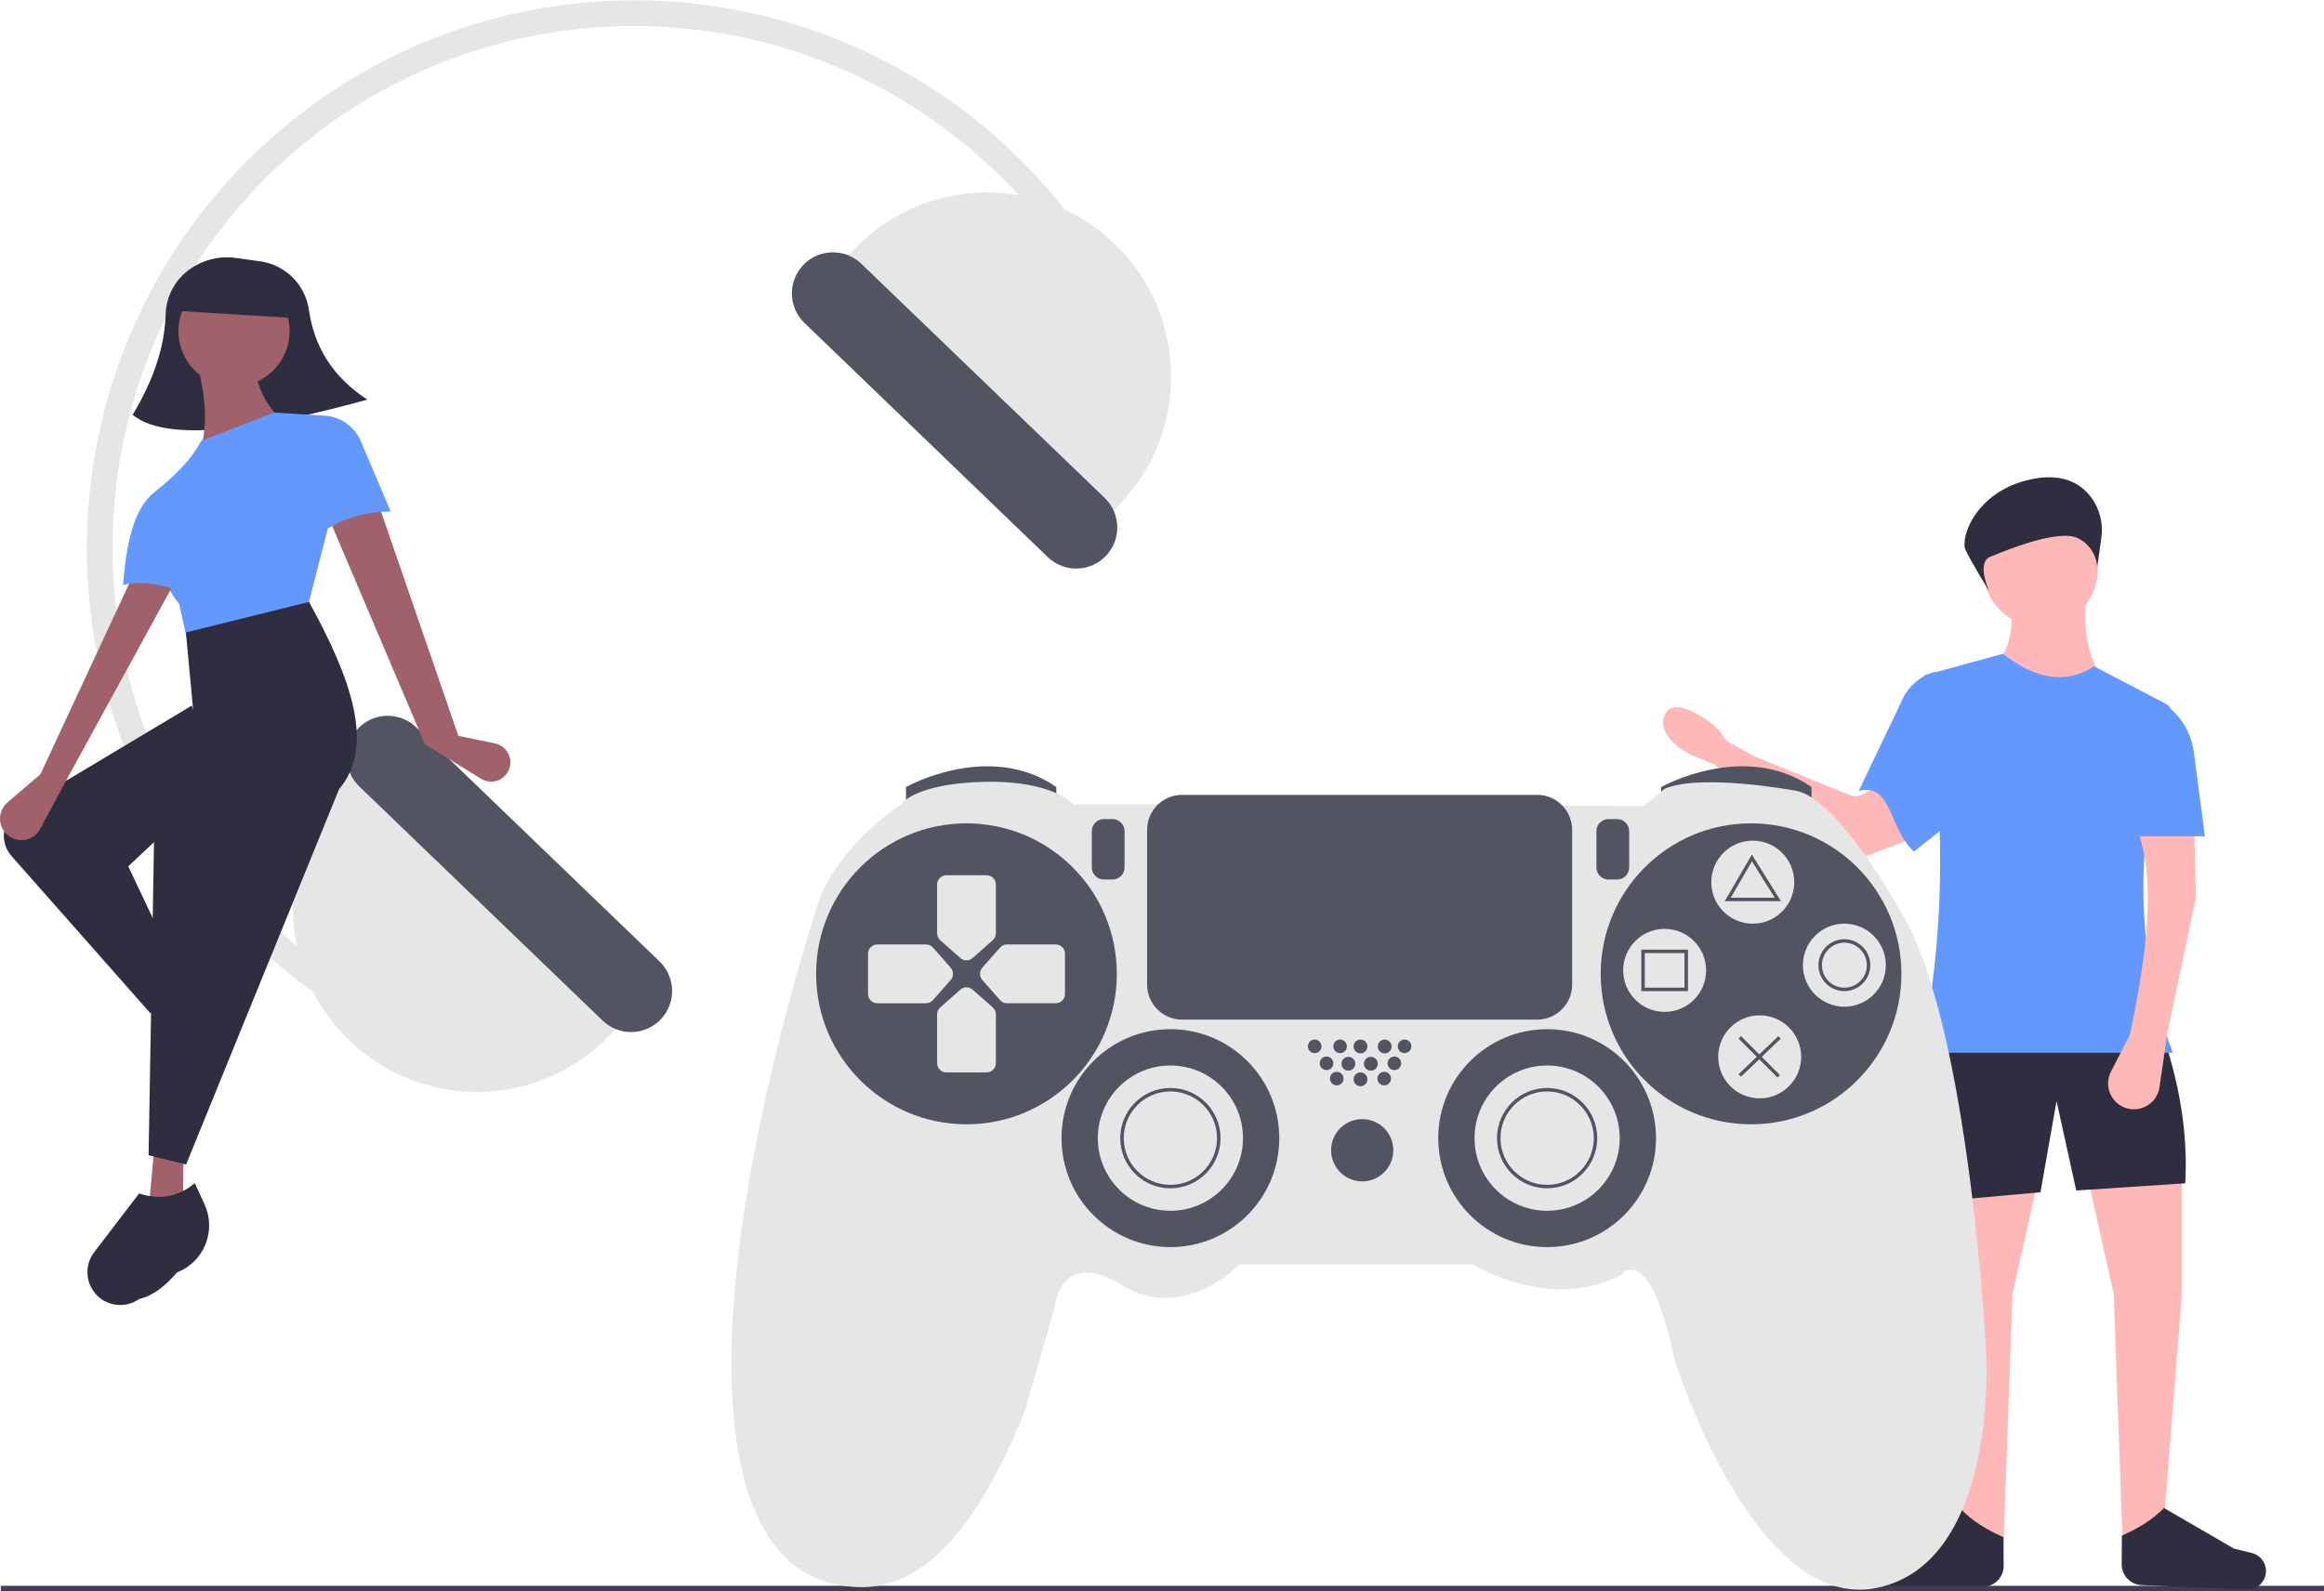 <?xml version="1.0" encoding="UTF-8"?>
<svg xmlns="http://www.w3.org/2000/svg" xmlns:xlink="http://www.w3.org/1999/xlink" width="441pt" height="302pt" viewBox="0 0 441 302" version="1.1">
<g id="surface1">
<path style=" stroke:none;fill-rule:nonzero;fill:rgb(100%,72.157%,72.157%);fill-opacity:1;" d="M 378.719 126.137 C 384.801 132.523 391.582 133.539 399.07 129.195 C 395.93 124.152 395.18 118.672 396.02 112.895 L 381.434 112.895 C 382.078 117.969 381.906 122.695 378.719 126.137 Z M 378.719 126.137 "/>
<path style=" stroke:none;fill-rule:nonzero;fill:rgb(100%,72.157%,72.157%);fill-opacity:1;" d="M 402.801 293.207 L 410.602 289.133 L 413.996 246.008 L 413.996 223.258 L 396.02 222.918 L 401.105 245.668 Z M 402.801 293.207 "/>
<path style=" stroke:none;fill-rule:nonzero;fill:rgb(100%,72.157%,72.157%);fill-opacity:1;" d="M 380.188 293.207 L 372.387 289.133 L 368.996 246.008 L 368.996 223.258 L 386.973 222.918 L 381.883 245.668 Z M 380.188 293.207 "/>
<path style=" stroke:none;fill-rule:nonzero;fill:rgb(18.431%,18.039%,25.49%);fill-opacity:1;" d="M 368.203 228.012 L 387.199 226.312 L 390.25 208.992 L 393.984 225.973 L 414.672 224.613 C 415.125 216.363 413.977 207.871 411.281 199.145 L 365.832 198.129 Z M 368.203 228.012 "/>
<path style=" stroke:none;fill-rule:nonzero;fill:rgb(100%,72.157%,72.157%);fill-opacity:1;" d="M 348.461 162.969 L 325.613 145.355 C 325.375 145.172 325.117 145.023 324.84 144.91 L 321.516 143.559 C 318.852 142.473 313.77 138.859 316.246 135.137 C 318.246 132.137 325.891 137.512 326.832 139.504 C 327.129 140.129 327.617 140.645 328.227 140.977 L 332.871 143.523 C 332.98 143.586 333.098 143.641 333.219 143.691 L 350.895 150.863 C 351.891 151.266 353.02 151.164 353.922 150.59 L 357.129 148.555 C 358.055 147.969 359.211 147.875 360.219 148.309 C 361.227 148.742 361.953 149.641 362.168 150.719 L 363.227 156.07 C 363.543 157.664 362.664 159.25 361.152 159.828 L 351.672 163.441 C 350.594 163.855 349.379 163.676 348.461 162.969 Z M 348.461 162.969 "/>
<path style=" stroke:none;fill-rule:nonzero;fill:rgb(38.824%,59.608%,100%);fill-opacity:1;" d="M 352.707 150.137 C 359.031 148.438 358.367 157.285 363.195 161.637 L 372.684 154.137 L 367.188 127.496 C 364.199 128.352 361.785 130.566 360.668 133.473 Z M 352.707 150.137 "/>
<path style=" stroke:none;fill-rule:nonzero;fill:rgb(38.824%,59.608%,100%);fill-opacity:1;" d="M 364.473 199.824 L 412.301 199.824 C 404.559 178.945 405.312 157.469 411.902 135.582 C 412.133 134.832 411.797 134.027 411.102 133.66 L 397.375 126.477 C 391.984 129.988 386.195 128.91 380.078 124.102 L 365.152 128.176 C 369.215 152.605 369.332 176.531 364.473 199.824 Z M 364.473 199.824 "/>
<path style=" stroke:none;fill-rule:nonzero;fill:rgb(18.431%,18.039%,25.49%);fill-opacity:1;" d="M 376.434 301.184 L 356.5 302.031 C 354.703 302.105 353.141 300.812 352.871 299.031 C 352.605 297.23 353.75 295.523 355.516 295.09 L 358.895 294.258 L 372.184 286.551 C 374.152 288.59 376.859 290.316 380.176 291.785 L 380.215 297.207 C 380.23 299.336 378.559 301.094 376.434 301.184 Z M 376.434 301.184 "/>
<path style=" stroke:none;fill-rule:nonzero;fill:rgb(24.706%,23.922%,33.725%);fill-opacity:1;" d="M 440.938 302.098 L 0.16 302.098 L 0.16 301.008 L 441.137 301.008 Z M 440.938 302.098 "/>
<path style=" stroke:none;fill-rule:nonzero;fill:rgb(18.431%,18.039%,25.49%);fill-opacity:1;" d="M 406.391 300.879 L 426.324 301.727 C 428.121 301.805 429.688 300.508 429.953 298.727 C 430.223 296.93 429.074 295.219 427.309 294.785 L 423.93 293.957 L 410.641 286.246 C 408.672 288.285 405.965 290.012 402.648 291.48 L 402.609 296.902 C 402.594 299.031 404.266 300.789 406.391 300.879 Z M 406.391 300.879 "/>
<path style=" stroke:none;fill-rule:nonzero;fill:rgb(100%,72.157%,72.157%);fill-opacity:1;" d="M 398.055 108.141 C 398.055 114.141 393.195 119.008 387.199 119.008 C 381.203 119.008 376.344 114.141 376.344 108.141 C 376.344 102.141 381.203 97.273 387.199 97.273 C 393.195 97.273 398.055 102.141 398.055 108.141 Z M 398.055 108.141 "/>
<path style=" stroke:none;fill-rule:nonzero;fill:rgb(100%,72.157%,72.157%);fill-opacity:1;" d="M 404.16 196.43 L 400.574 203.41 C 399.934 204.656 399.855 206.117 400.359 207.422 C 400.863 208.73 401.902 209.758 403.211 210.25 C 404.602 210.773 406.148 210.637 407.426 209.883 C 408.703 209.125 409.57 207.832 409.785 206.363 L 411.281 196.09 L 416.707 170.281 L 416.371 157.379 L 405.516 157.379 C 409.219 166.977 407.383 181.133 404.16 196.43 Z M 404.16 196.43 "/>
<path style=" stroke:none;fill-rule:nonzero;fill:rgb(38.824%,59.608%,100%);fill-opacity:1;" d="M 403.82 158.738 L 418.406 158.738 L 416.289 142.723 C 415.703 138.312 412.926 134.496 408.906 132.59 Z M 403.82 158.738 "/>
<path style=" stroke:none;fill-rule:nonzero;fill:rgb(18.431%,18.039%,25.49%);fill-opacity:1;" d="M 398.738 102.156 C 399.176 99.219 398.348 96.234 396.457 93.949 C 394.605 91.754 391.5 89.961 386.352 90.805 C 375.117 92.656 371.875 102.02 372.977 104.375 C 374.078 106.73 377.453 112.188 377.453 112.188 C 377.453 112.188 374.977 106.785 377.664 105.684 C 380.352 104.586 390.75 100.25 394.383 102.203 C 396.473 103.254 397.84 105.352 397.961 107.691 Z M 398.738 102.156 "/>
<path style=" stroke:none;fill-rule:nonzero;fill:rgb(90.196%,90.196%,90.196%);fill-opacity:1;" d="M 212.965 56.93 L 208.598 59.148 C 203.574 49.238 196.914 40.25 188.902 32.559 C 149.555 -5.312 86.77 -4.074 48.945 35.316 C 11.117 74.707 12.355 137.562 51.703 175.434 C 59.191 182.656 67.77 188.648 77.125 193.195 L 74.988 197.605 C 34.273 177.812 11.047 133.906 17.566 89.07 C 24.09 44.23 58.859 8.781 103.523 1.434 C 148.184 -5.91 192.453 16.539 212.965 56.93 Z M 212.965 56.93 "/>
<path style=" stroke:none;fill-rule:nonzero;fill:rgb(90.196%,90.196%,90.196%);fill-opacity:1;" d="M 65.32 148.074 C 51.957 161.996 52.391 184.125 66.293 197.508 C 80.199 210.891 102.305 210.453 115.672 196.535 L 121.684 190.273 L 71.336 141.812 Z M 65.32 148.074 "/>
<path style=" stroke:none;fill-rule:nonzero;fill:rgb(32.549%,32.941%,38.039%);fill-opacity:1;" d="M 67.961 138.258 C 64.984 141.363 65.082 146.293 68.176 149.277 L 114.359 193.727 C 117.457 196.711 122.387 196.613 125.367 193.508 C 128.348 190.406 128.25 185.473 125.148 182.488 L 78.969 138.043 C 75.867 135.062 70.941 135.16 67.961 138.258 Z M 67.961 138.258 "/>
<path style=" stroke:none;fill-rule:nonzero;fill:rgb(90.196%,90.196%,90.196%);fill-opacity:1;" d="M 206.473 101.98 L 212.484 95.719 C 225.852 81.801 225.414 59.668 211.512 46.285 C 197.605 32.902 175.5 33.34 162.133 47.262 L 156.121 53.52 Z M 206.473 101.98 "/>
<path style=" stroke:none;fill-rule:nonzero;fill:rgb(32.549%,32.941%,38.039%);fill-opacity:1;" d="M 152.438 50.285 C 149.465 53.391 149.562 58.32 152.656 61.305 L 198.836 105.754 C 201.938 108.734 206.863 108.633 209.84 105.531 C 212.82 102.43 212.723 97.5 209.629 94.516 L 163.445 50.07 C 160.344 47.09 155.422 47.188 152.438 50.285 Z M 152.438 50.285 "/>
<path style=" stroke:none;fill-rule:nonzero;fill:rgb(32.549%,32.941%,38.039%);fill-opacity:1;" d="M 171.918 153.004 L 171.918 149.391 C 171.918 149.391 187.66 140.527 200.449 149.391 L 200.449 152.676 Z M 171.918 153.004 "/>
<path style=" stroke:none;fill-rule:nonzero;fill:rgb(32.549%,32.941%,38.039%);fill-opacity:1;" d="M 315.227 153.004 L 315.227 149.391 C 315.227 149.391 330.965 140.527 343.754 149.391 L 343.754 152.676 Z M 315.227 153.004 "/>
<path style=" stroke:none;fill-rule:nonzero;fill:rgb(90.196%,90.196%,90.196%);fill-opacity:1;" d="M 219.141 152.676 L 203.73 152.676 C 203.73 152.676 199.793 148.078 186.676 148.406 C 173.559 148.734 170.938 152.676 170.938 152.676 C 170.938 152.676 157.984 161.375 155.031 172.207 C 155.031 172.207 139.125 219.977 138.797 257.402 C 138.473 294.828 152.898 300.082 160.441 301.066 C 167.984 302.051 181.43 300.738 194.547 267.582 L 200.121 248.211 C 200.121 248.211 201.105 236.719 212.91 243.941 C 224.715 251.164 235.211 240.004 235.211 240.004 L 279.48 240.004 C 279.48 240.004 294.238 249.195 307.684 241.973 C 307.684 241.973 312.93 235.078 317.848 258.387 C 317.848 258.387 332.934 306.32 356.215 301.395 C 379.5 296.473 376.875 256.418 376.875 256.418 C 376.875 256.418 373.762 195.191 360.973 173.523 C 360.973 173.523 348.676 151.035 340.477 150.047 C 340.477 150.047 322.766 146.766 315.883 149.719 L 311.945 153.004 Z M 219.141 152.676 "/>
<path style=" stroke:none;fill-rule:nonzero;fill:rgb(32.549%,32.941%,38.039%);fill-opacity:1;" d="M 211.926 184.848 C 211.926 200.621 199.152 213.41 183.398 213.41 C 167.641 213.41 154.867 200.621 154.867 184.848 C 154.867 169.074 167.641 156.285 183.398 156.285 C 199.152 156.285 211.926 169.074 211.926 184.848 Z M 211.926 184.848 "/>
<path style=" stroke:none;fill-rule:nonzero;fill:rgb(32.549%,32.941%,38.039%);fill-opacity:1;" d="M 360.809 184.848 C 360.809 200.621 348.035 213.41 332.277 213.41 C 316.52 213.41 303.746 200.621 303.746 184.848 C 303.746 169.074 316.52 156.285 332.277 156.285 C 348.035 156.285 360.809 169.074 360.809 184.848 Z M 360.809 184.848 "/>
<path style=" stroke:none;fill-rule:nonzero;fill:rgb(90.196%,90.196%,90.196%);fill-opacity:1;" d="M 188.367 178.48 L 184.566 181.848 C 183.898 182.434 182.898 182.434 182.234 181.848 L 178.422 178.48 C 178.047 178.148 177.828 177.668 177.824 177.168 L 177.824 167.898 C 177.828 166.926 178.617 166.137 179.59 166.137 L 187.215 166.137 C 188.188 166.133 188.977 166.922 188.98 167.895 L 188.98 177.16 C 188.973 177.668 188.754 178.148 188.367 178.48 Z M 188.367 178.48 "/>
<path style=" stroke:none;fill-rule:nonzero;fill:rgb(90.196%,90.196%,90.196%);fill-opacity:1;" d="M 188.367 191.215 L 184.566 187.848 C 183.898 187.262 182.898 187.262 182.234 187.848 L 178.422 191.219 C 178.047 191.551 177.828 192.027 177.824 192.531 L 177.824 201.789 C 177.824 202.762 178.609 203.555 179.582 203.555 L 187.215 203.555 C 188.188 203.559 188.977 202.77 188.98 201.797 L 188.98 192.535 C 188.973 192.027 188.754 191.547 188.367 191.215 Z M 188.367 191.215 "/>
<path style=" stroke:none;fill-rule:nonzero;fill:rgb(90.196%,90.196%,90.196%);fill-opacity:1;" d="M 177.039 189.832 L 180.402 186.016 C 180.988 185.352 180.988 184.352 180.402 183.684 L 177.039 179.867 C 176.707 179.492 176.23 179.273 175.727 179.27 L 166.48 179.27 C 165.508 179.273 164.719 180.062 164.719 181.035 L 164.719 188.668 C 164.715 189.645 165.504 190.434 166.477 190.438 L 175.73 190.438 C 176.234 190.43 176.707 190.211 177.039 189.832 Z M 177.039 189.832 "/>
<path style=" stroke:none;fill-rule:nonzero;fill:rgb(90.196%,90.196%,90.196%);fill-opacity:1;" d="M 189.758 189.832 L 186.402 186.016 C 185.812 185.348 185.812 184.348 186.402 183.68 L 189.766 179.863 C 190.098 179.488 190.574 179.27 191.078 179.266 L 200.324 179.266 C 201.297 179.266 202.086 180.055 202.09 181.027 L 202.09 188.668 C 202.09 189.641 201.305 190.43 200.332 190.434 L 191.082 190.434 C 190.574 190.434 190.094 190.215 189.758 189.832 Z M 189.758 189.832 "/>
<path style=" stroke:none;fill-rule:nonzero;fill:rgb(32.549%,32.941%,38.039%);fill-opacity:1;" d="M 242.754 216.035 C 242.754 227.461 233.504 236.719 222.094 236.719 C 210.684 236.719 201.434 227.461 201.434 216.035 C 201.434 204.613 210.684 195.355 222.094 195.355 C 233.504 195.355 242.754 204.613 242.754 216.035 Z M 242.754 216.035 "/>
<path style=" stroke:none;fill-rule:nonzero;fill:rgb(32.549%,32.941%,38.039%);fill-opacity:1;" d="M 314.242 216.035 C 314.242 227.461 304.992 236.719 293.582 236.719 C 282.172 236.719 272.922 227.461 272.922 216.035 C 272.922 204.613 282.172 195.355 293.582 195.355 C 304.992 195.355 314.242 204.613 314.242 216.035 Z M 314.242 216.035 "/>
<path style=" stroke:none;fill-rule:nonzero;fill:rgb(90.196%,90.196%,90.196%);fill-opacity:1;" d="M 235.867 216.035 C 235.867 223.652 229.699 229.824 222.094 229.824 C 214.484 229.824 208.32 223.652 208.32 216.035 C 208.32 208.422 214.484 202.25 222.094 202.25 C 229.699 202.25 235.867 208.422 235.867 216.035 Z M 235.867 216.035 "/>
<path style=" stroke:none;fill-rule:nonzero;fill:rgb(32.549%,32.941%,38.039%);fill-opacity:1;" d="M 222.094 225.559 C 216.84 225.559 212.582 221.297 212.582 216.035 C 212.582 210.777 216.84 206.516 222.094 206.516 C 227.344 206.516 231.602 210.777 231.602 216.035 C 231.598 221.293 227.344 225.551 222.094 225.559 Z M 222.094 207.172 C 217.203 207.172 213.238 211.141 213.238 216.035 C 213.238 220.934 217.203 224.902 222.094 224.902 C 226.984 224.902 230.945 220.934 230.945 216.035 C 230.941 211.145 226.98 207.18 222.094 207.172 Z M 222.094 207.172 "/>
<path style=" stroke:none;fill-rule:nonzero;fill:rgb(90.196%,90.196%,90.196%);fill-opacity:1;" d="M 307.355 216.035 C 307.355 223.652 301.188 229.824 293.582 229.824 C 285.977 229.824 279.809 223.652 279.809 216.035 C 279.809 208.422 285.977 202.25 293.582 202.25 C 301.188 202.25 307.355 208.422 307.355 216.035 Z M 307.355 216.035 "/>
<path style=" stroke:none;fill-rule:nonzero;fill:rgb(32.549%,32.941%,38.039%);fill-opacity:1;" d="M 293.582 225.559 C 288.328 225.559 284.07 221.297 284.07 216.035 C 284.07 210.777 288.328 206.516 293.582 206.516 C 298.832 206.516 303.09 210.777 303.09 216.035 C 303.086 221.293 298.832 225.551 293.582 225.559 Z M 293.582 207.172 C 288.691 207.172 284.727 211.141 284.727 216.035 C 284.727 220.934 288.691 224.902 293.582 224.902 C 298.473 224.902 302.438 220.934 302.438 216.035 C 302.43 211.145 298.469 207.18 293.582 207.172 Z M 293.582 207.172 "/>
<path style=" stroke:none;fill-rule:nonzero;fill:rgb(32.549%,32.941%,38.039%);fill-opacity:1;" d="M 264.395 218.336 C 264.395 221.598 261.754 224.246 258.492 224.246 C 255.234 224.246 252.59 221.598 252.59 218.336 C 252.59 215.07 255.234 212.426 258.492 212.426 C 261.754 212.426 264.395 215.07 264.395 218.336 Z M 264.395 218.336 "/>
<path style=" stroke:none;fill-rule:nonzero;fill:rgb(32.549%,32.941%,38.039%);fill-opacity:1;" d="M 250.762 198.609 C 250.762 199.324 250.184 199.902 249.473 199.902 C 248.762 199.902 248.184 199.324 248.184 198.609 C 248.184 197.898 248.762 197.32 249.473 197.32 C 250.184 197.32 250.762 197.898 250.762 198.609 Z M 250.762 198.609 "/>
<path style=" stroke:none;fill-rule:nonzero;fill:rgb(32.549%,32.941%,38.039%);fill-opacity:1;" d="M 255.586 198.609 C 255.586 199.324 255.012 199.902 254.301 199.902 C 253.586 199.902 253.012 199.324 253.012 198.609 C 253.012 197.898 253.586 197.32 254.301 197.32 C 255.012 197.32 255.586 197.898 255.586 198.609 Z M 255.586 198.609 "/>
<path style=" stroke:none;fill-rule:nonzero;fill:rgb(32.549%,32.941%,38.039%);fill-opacity:1;" d="M 254.945 204.734 C 254.945 205.445 254.367 206.023 253.656 206.023 C 252.945 206.023 252.367 205.445 252.367 204.734 C 252.367 204.02 252.945 203.445 253.656 203.445 C 254.367 203.445 254.945 204.02 254.945 204.734 Z M 254.945 204.734 "/>
<path style=" stroke:none;fill-rule:nonzero;fill:rgb(32.549%,32.941%,38.039%);fill-opacity:1;" d="M 259.477 204.875 C 259.477 205.602 258.891 206.188 258.164 206.188 C 257.441 206.188 256.855 205.602 256.855 204.875 C 256.855 204.148 257.441 203.562 258.164 203.562 C 258.891 203.562 259.477 204.148 259.477 204.875 Z M 259.477 204.875 "/>
<path style=" stroke:none;fill-rule:nonzero;fill:rgb(32.549%,32.941%,38.039%);fill-opacity:1;" d="M 263.957 204.734 C 263.957 205.445 263.379 206.023 262.668 206.023 C 261.957 206.023 261.379 205.445 261.379 204.734 C 261.379 204.02 261.957 203.445 262.668 203.445 C 263.379 203.445 263.957 204.02 263.957 204.734 Z M 263.957 204.734 "/>
<path style=" stroke:none;fill-rule:nonzero;fill:rgb(32.549%,32.941%,38.039%);fill-opacity:1;" d="M 253.012 201.836 C 253.012 202.547 252.438 203.125 251.727 203.125 C 251.012 203.125 250.438 202.547 250.438 201.836 C 250.438 201.121 251.012 200.543 251.727 200.543 C 252.438 200.543 253.012 201.121 253.012 201.836 Z M 253.012 201.836 "/>
<path style=" stroke:none;fill-rule:nonzero;fill:rgb(32.549%,32.941%,38.039%);fill-opacity:1;" d="M 257.18 201.922 C 257.18 202.645 256.594 203.234 255.871 203.234 C 255.145 203.234 254.559 202.645 254.559 201.922 C 254.559 201.195 255.145 200.605 255.871 200.605 C 256.594 200.605 257.18 201.195 257.18 201.922 Z M 257.18 201.922 "/>
<path style=" stroke:none;fill-rule:nonzero;fill:rgb(32.549%,32.941%,38.039%);fill-opacity:1;" d="M 261.445 201.922 C 261.445 202.645 260.855 203.234 260.133 203.234 C 259.41 203.234 258.82 202.645 258.82 201.922 C 258.82 201.195 259.41 200.605 260.133 200.605 C 260.855 200.605 261.445 201.195 261.445 201.922 Z M 261.445 201.922 "/>
<path style=" stroke:none;fill-rule:nonzero;fill:rgb(32.549%,32.941%,38.039%);fill-opacity:1;" d="M 265.887 201.836 C 265.887 202.547 265.312 203.125 264.598 203.125 C 263.887 203.125 263.309 202.547 263.309 201.836 C 263.309 201.121 263.887 200.543 264.598 200.543 C 265.312 200.543 265.887 201.121 265.887 201.836 Z M 265.887 201.836 "/>
<path style=" stroke:none;fill-rule:nonzero;fill:rgb(32.549%,32.941%,38.039%);fill-opacity:1;" d="M 259.477 198.637 C 259.477 199.363 258.891 199.949 258.164 199.949 C 257.441 199.949 256.855 199.363 256.855 198.637 C 256.855 197.91 257.441 197.324 258.164 197.324 C 258.891 197.324 259.477 197.91 259.477 198.637 Z M 259.477 198.637 "/>
<path style=" stroke:none;fill-rule:nonzero;fill:rgb(32.549%,32.941%,38.039%);fill-opacity:1;" d="M 264.066 198.637 C 264.066 199.363 263.48 199.949 262.758 199.949 C 262.031 199.949 261.445 199.363 261.445 198.637 C 261.445 197.91 262.031 197.324 262.758 197.324 C 263.48 197.324 264.066 197.91 264.066 198.637 Z M 264.066 198.637 "/>
<path style=" stroke:none;fill-rule:nonzero;fill:rgb(32.549%,32.941%,38.039%);fill-opacity:1;" d="M 267.82 198.609 C 267.82 199.324 267.242 199.902 266.531 199.902 C 265.82 199.902 265.242 199.324 265.242 198.609 C 265.242 197.898 265.82 197.32 266.531 197.32 C 267.242 197.32 267.82 197.898 267.82 198.609 Z M 267.82 198.609 "/>
<path style=" stroke:none;fill-rule:nonzero;fill:rgb(32.549%,32.941%,38.039%);fill-opacity:1;" d="M 209.469 155.473 C 208.203 155.473 207.18 156.5 207.18 157.762 L 207.18 164.656 C 207.18 165.922 208.203 166.945 209.469 166.949 L 211.105 166.949 C 212.371 166.945 213.395 165.922 213.395 164.656 L 213.395 157.762 C 213.395 156.5 212.371 155.473 211.105 155.473 Z M 209.469 155.473 "/>
<path style=" stroke:none;fill-rule:nonzero;fill:rgb(32.549%,32.941%,38.039%);fill-opacity:1;" d="M 305.223 155.473 C 303.961 155.473 302.938 156.5 302.934 157.762 L 302.934 164.656 C 302.938 165.922 303.961 166.945 305.223 166.949 L 306.863 166.949 C 308.125 166.945 309.148 165.922 309.152 164.656 L 309.152 157.762 C 309.148 156.5 308.125 155.473 306.863 155.473 Z M 305.223 155.473 "/>
<path style=" stroke:none;fill-rule:nonzero;fill:rgb(90.196%,90.196%,90.196%);fill-opacity:1;" d="M 340.477 167.449 C 340.477 171.801 336.953 175.328 332.605 175.328 C 328.258 175.328 324.734 171.801 324.734 167.449 C 324.734 163.098 328.258 159.57 332.605 159.57 C 336.953 159.57 340.477 163.098 340.477 167.449 Z M 340.477 167.449 "/>
<path style=" stroke:none;fill-rule:nonzero;fill:rgb(90.196%,90.196%,90.196%);fill-opacity:1;" d="M 323.75 184.191 C 323.75 188.543 320.227 192.07 315.883 192.07 C 311.535 192.07 308.012 188.543 308.012 184.191 C 308.012 179.84 311.535 176.312 315.883 176.312 C 320.227 176.312 323.75 179.84 323.75 184.191 Z M 323.75 184.191 "/>
<path style=" stroke:none;fill-rule:nonzero;fill:rgb(90.196%,90.196%,90.196%);fill-opacity:1;" d="M 357.855 183.207 C 357.855 187.559 354.332 191.086 349.984 191.086 C 345.641 191.086 342.117 187.559 342.117 183.207 C 342.117 178.855 345.641 175.328 349.984 175.328 C 354.332 175.328 357.855 178.855 357.855 183.207 Z M 357.855 183.207 "/>
<path style=" stroke:none;fill-rule:nonzero;fill:rgb(90.196%,90.196%,90.196%);fill-opacity:1;" d="M 341.789 200.605 C 341.789 204.957 338.266 208.484 333.918 208.484 C 329.57 208.484 326.047 204.957 326.047 200.605 C 326.047 196.254 329.57 192.727 333.918 192.727 C 338.266 192.727 341.789 196.254 341.789 200.605 Z M 341.789 200.605 "/>
<path style=" stroke:none;fill-rule:nonzero;fill:rgb(32.549%,32.941%,38.039%);fill-opacity:1;" d="M 224.305 150.875 C 220.645 150.883 217.676 153.852 217.672 157.516 L 217.672 186.898 C 217.676 190.566 220.645 193.535 224.305 193.539 L 291.695 193.539 C 295.359 193.535 298.324 190.566 298.328 186.898 L 298.328 157.516 C 298.324 153.852 295.359 150.883 291.695 150.875 Z M 224.305 150.875 "/>
<path style=" stroke:none;fill-rule:nonzero;fill:rgb(32.549%,32.941%,38.039%);fill-opacity:1;" d="M 337.953 171.059 L 327.281 171.059 L 332.434 162.219 Z M 328.422 170.402 L 336.77 170.402 L 332.449 163.488 Z M 328.422 170.402 "/>
<path style=" stroke:none;fill-rule:nonzero;fill:rgb(32.549%,32.941%,38.039%);fill-opacity:1;" d="M 320.309 188.133 L 311.453 188.133 L 311.453 180.254 L 320.309 180.254 Z M 312.109 187.477 L 319.652 187.477 L 319.652 180.91 L 312.109 180.91 Z M 312.109 187.477 "/>
<path style=" stroke:none;fill-rule:nonzero;fill:rgb(32.549%,32.941%,38.039%);fill-opacity:1;" d="M 349.984 188.133 C 347.27 188.133 345.066 185.926 345.066 183.207 C 345.066 180.488 347.27 178.281 349.984 178.281 C 352.703 178.281 354.906 180.488 354.906 183.207 C 354.902 185.926 352.699 188.129 349.984 188.133 Z M 349.984 178.938 C 347.633 178.938 345.723 180.852 345.723 183.207 C 345.723 185.562 347.633 187.477 349.984 187.477 C 352.34 187.477 354.25 185.562 354.25 183.207 C 354.246 180.852 352.34 178.941 349.984 178.938 Z M 349.984 178.938 "/>
<path style=" stroke:none;fill-rule:nonzero;fill:rgb(32.549%,32.941%,38.039%);fill-opacity:1;" d="M 329.914 197.145 L 330.379 196.68 L 337.758 204.066 L 337.293 204.531 Z M 329.914 197.145 "/>
<path style=" stroke:none;fill-rule:nonzero;fill:rgb(32.549%,32.941%,38.039%);fill-opacity:1;" d="M 329.918 203.898 L 337.461 196.676 L 337.914 197.148 L 330.375 204.375 Z M 329.918 203.898 "/>
<path style=" stroke:none;fill-rule:nonzero;fill:rgb(18.431%,18.039%,25.49%);fill-opacity:1;" d="M 69.707 75.855 C 51.801 80.801 32.195 84.52 25.168 78.746 C 29.016 72.336 31.234 66.02 31.422 59.812 C 31.465 56.977 32.613 54.266 34.625 52.262 C 37.32 49.656 41.062 48.438 44.777 48.961 L 49.422 49.613 C 49.578 49.637 49.734 49.66 49.891 49.688 C 54.461 50.555 57.977 54.242 58.625 58.855 C 59.605 65.582 62.898 71.406 69.707 75.855 Z M 69.707 75.855 "/>
<path style=" stroke:none;fill-rule:nonzero;fill:rgb(62.745%,38.039%,41.569%);fill-opacity:1;" d="M 86.977 139.68 L 93.938 141.117 C 95.016 141.34 95.934 142.035 96.441 143.012 C 96.949 143.984 96.992 145.141 96.559 146.148 C 96.137 147.125 95.316 147.871 94.301 148.191 C 93.289 148.512 92.188 148.375 91.285 147.82 L 80.637 141.262 L 62.551 98.699 L 71.918 95.988 Z M 86.977 139.68 "/>
<path style=" stroke:none;fill-rule:nonzero;fill:rgb(62.745%,38.039%,41.569%);fill-opacity:1;" d="M 37.391 195.531 L 32.121 197.066 L 28.133 188.816 L 32.188 186.699 Z M 37.391 195.531 "/>
<path style=" stroke:none;fill-rule:nonzero;fill:rgb(62.745%,38.039%,41.569%);fill-opacity:1;" d="M 34.715 230.871 L 28.246 229.156 L 29.262 218.035 L 34.824 218.379 Z M 34.715 230.871 "/>
<path style=" stroke:none;fill-rule:nonzero;fill:rgb(18.431%,18.039%,25.49%);fill-opacity:1;" d="M 35.387 187.82 L 28.539 192.332 L 2.195 162.5 C 1.039 161.191 0.527 159.434 0.793 157.707 C 1.062 155.977 2.086 154.461 3.586 153.562 L 36.398 133.934 L 41.426 148.387 L 24.34 164.441 Z M 35.387 187.82 "/>
<path style=" stroke:none;fill-rule:nonzero;fill:rgb(18.431%,18.039%,25.49%);fill-opacity:1;" d="M 41.156 203.434 C 41.141 203.457 41.121 203.48 41.105 203.5 C 40.668 206.066 39.898 208.406 38.18 210.102 C 37.129 212.48 34.457 213.688 31.977 212.906 C 29.648 212.172 28.164 209.891 28.434 207.461 L 29.715 196.008 C 32.785 195.301 35.125 193.555 36.312 190.152 L 39.293 192.188 C 41.078 193.395 42.289 195.281 42.641 197.41 C 42.992 199.535 42.457 201.715 41.156 203.434 Z M 41.156 203.434 "/>
<path style=" stroke:none;fill-rule:nonzero;fill:rgb(62.745%,38.039%,41.569%);fill-opacity:1;" d="M 54.945 62.852 C 54.945 68.68 50.227 73.406 44.402 73.406 C 38.582 73.406 33.863 68.68 33.863 62.852 C 33.863 57.023 38.582 52.297 44.402 52.297 C 50.227 52.297 54.945 57.023 54.945 62.852 Z M 54.945 62.852 "/>
<path style=" stroke:none;fill-rule:nonzero;fill:rgb(62.745%,38.039%,41.569%);fill-opacity:1;" d="M 53.531 79.723 L 36.914 93.5 L 35.621 87.828 L 38.52 83.402 C 39.324 79.059 38.805 74.27 37.422 69.191 L 48.266 69.199 C 48.734 73.305 50.328 76.887 53.531 79.723 Z M 53.531 79.723 "/>
<path style=" stroke:none;fill-rule:nonzero;fill:rgb(38.824%,59.608%,100%);fill-opacity:1;" d="M 58.211 115.867 L 35.777 122.707 L 34.031 114.719 C 29.824 109.07 27.996 103.91 30.75 99.699 L 29.363 93.367 C 33.336 90.234 36.457 87.031 38.172 83.711 L 51.977 78.309 L 62.125 78.934 L 65.121 88.988 Z M 58.211 115.867 "/>
<path style=" stroke:none;fill-rule:nonzero;fill:rgb(38.824%,59.608%,100%);fill-opacity:1;" d="M 74.152 97.109 C 69.367 97.059 64.688 98.496 60.754 101.219 L 62.125 78.934 C 64.953 79.312 67.371 81.156 68.488 83.785 Z M 74.152 97.109 "/>
<path style=" stroke:none;fill-rule:nonzero;fill:rgb(18.431%,18.039%,25.49%);fill-opacity:1;" d="M 35.316 221.039 L 28.195 219.285 L 29.246 158.711 L 38.809 148.227 L 36.668 134.934 L 35.281 120.047 L 58.641 114.25 C 66.535 128.602 71.305 141.648 64.34 149.797 Z M 35.316 221.039 "/>
<path style=" stroke:none;fill-rule:nonzero;fill:rgb(18.431%,18.039%,25.49%);fill-opacity:1;" d="M 33.684 241.492 C 33.652 241.504 33.617 241.52 33.586 241.531 C 31.52 243.934 29.246 245.895 26.391 246.582 C 23.797 248.402 20.25 247.984 18.152 245.609 C 16.18 243.375 16.062 240.059 17.871 237.691 L 26.398 226.539 C 30.047 227.734 33.59 227.383 36.961 224.578 L 38.801 228.578 C 39.906 230.961 39.984 233.695 39.016 236.137 C 38.047 238.578 36.121 240.516 33.684 241.492 Z M 33.684 241.492 "/>
<path style=" stroke:none;fill-rule:nonzero;fill:rgb(62.745%,38.039%,41.569%);fill-opacity:1;" d="M 7.668 146.965 L 1.418 152.324 C 0.363 153.227 -0.156 154.605 0.043 155.984 C 0.238 157.359 1.125 158.539 2.387 159.109 C 4.332 159.988 6.625 159.207 7.633 157.328 L 12.152 148.887 L 32.879 111.016 L 25.082 109.551 Z M 7.668 146.965 "/>
<path style=" stroke:none;fill-rule:nonzero;fill:rgb(38.824%,59.608%,100%);fill-opacity:1;" d="M 34.129 112.082 C 30.078 110.855 26.289 110.137 23.348 111.086 C 23.965 103.449 25.234 96.625 29.363 93.367 L 35.238 94.055 Z M 34.129 112.082 "/>
<path style=" stroke:none;fill-rule:nonzero;fill:rgb(18.431%,18.039%,25.49%);fill-opacity:1;" d="M 56.172 60.402 L 33.625 59.016 L 33.902 54.5 C 41.773 49.188 49.289 49.648 56.449 55.891 Z M 56.172 60.402 "/>
</g>
</svg>
